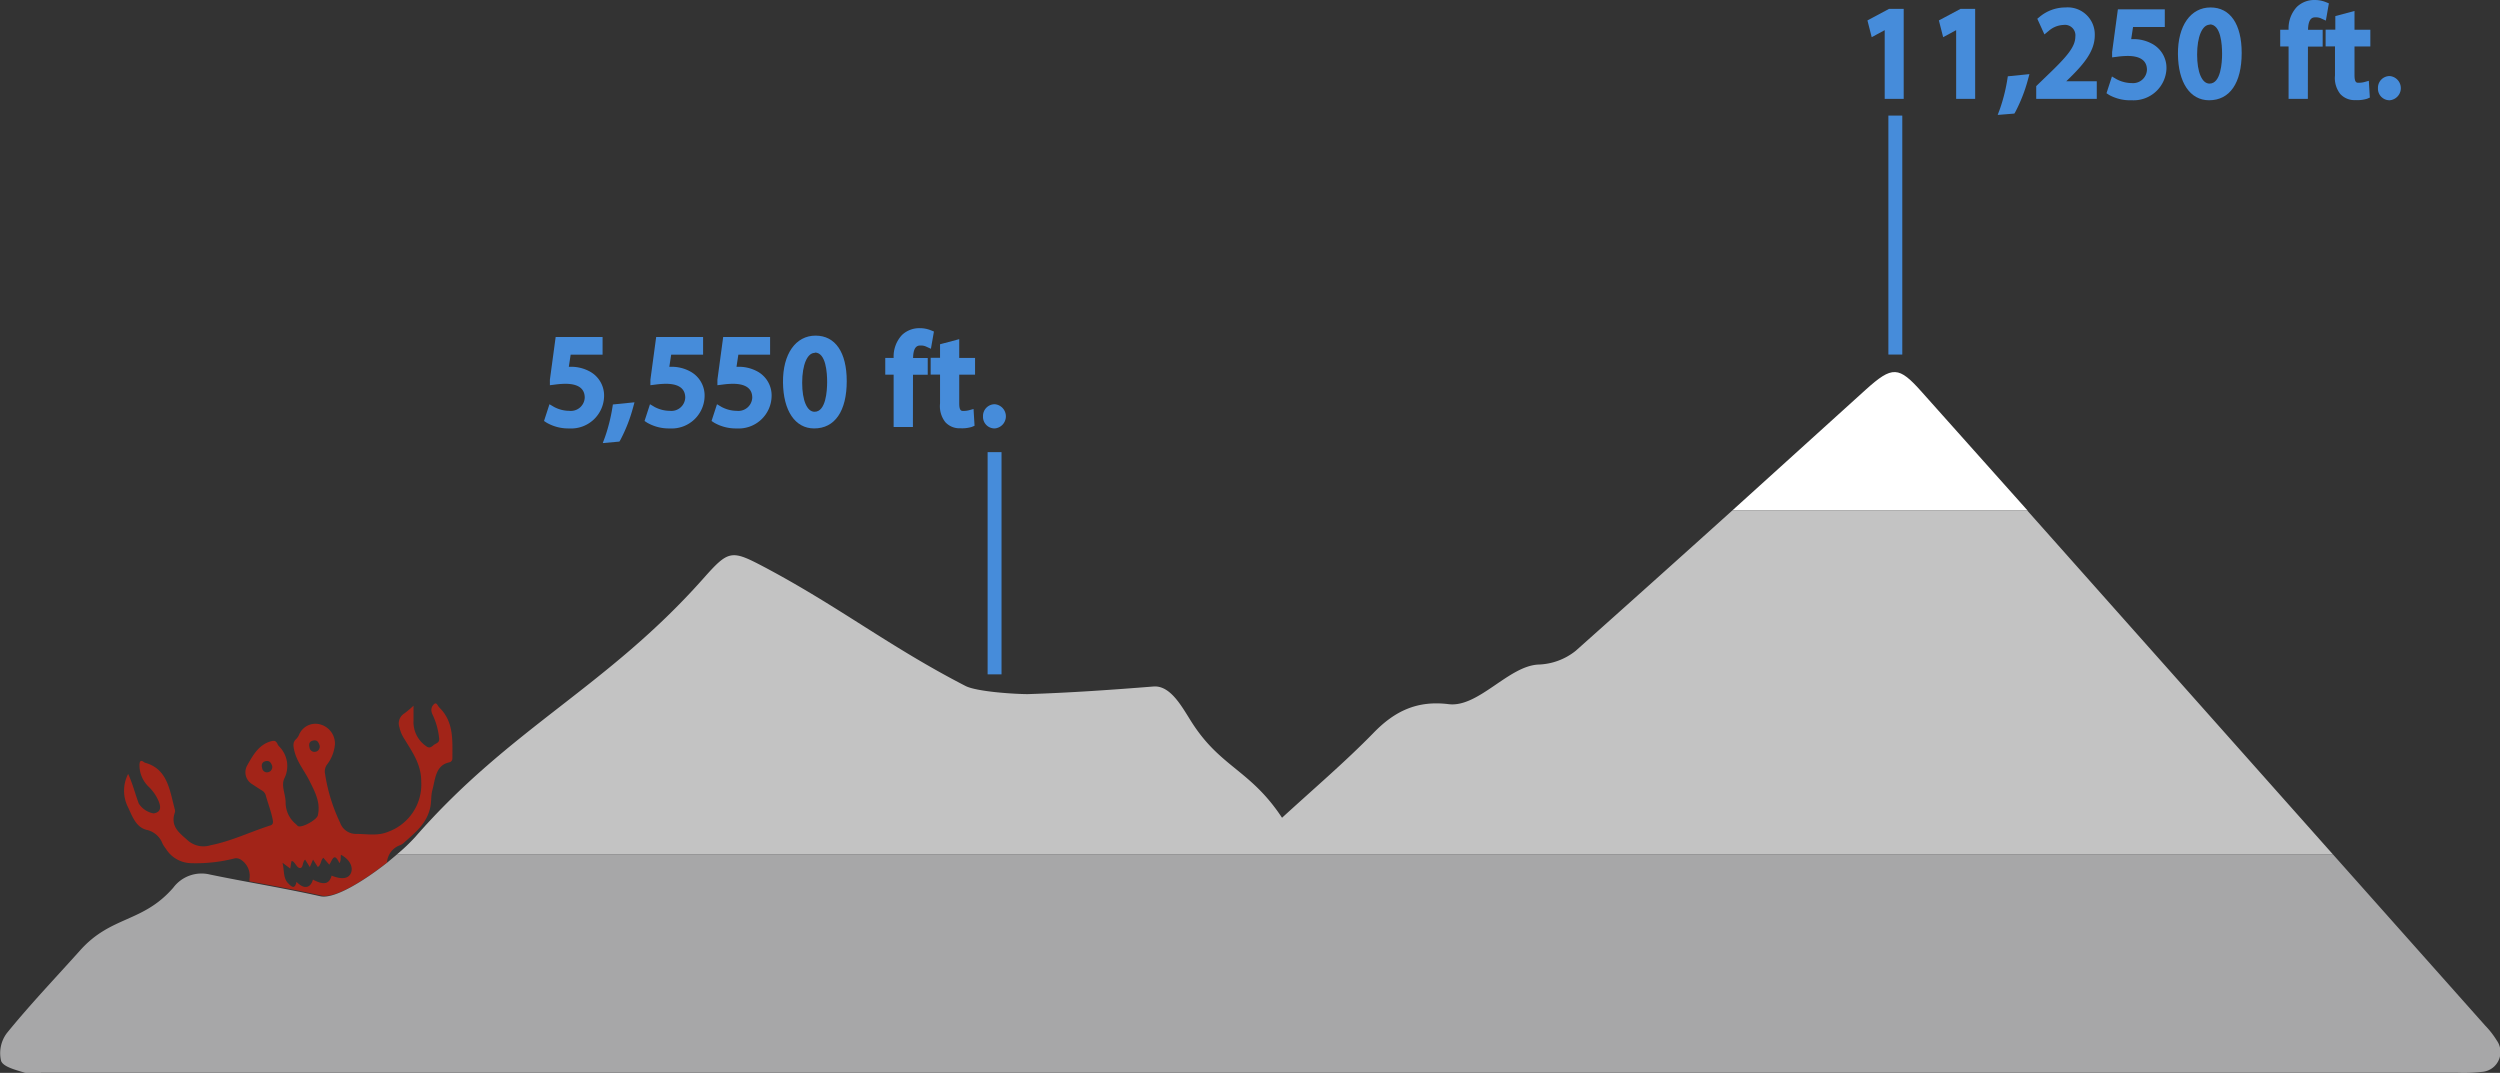 <svg id="Layer_1" data-name="Layer 1" xmlns="http://www.w3.org/2000/svg" viewBox="0 0 298.47 128.09"><rect x="0" y="0" width="298.47" height="128.09" fill="#333333" stroke="none"/><defs><style>.cls-1{fill:#fff;}.cls-2{fill:none;}.cls-3{fill:#a22418;}.cls-4{fill:#a7a7a8;}.cls-5{fill:#c3c3c3;}.cls-6{fill:#468cda;}</style></defs><title>mountains-crab</title><g id="Layer_2" data-name="Layer 2"><path class="cls-1" d="M241.64,56.47c-2.77-3.12-3.52-3.15-6.7-.29L219,70.61h35.26Z" transform="translate(-12.19 -9.66)"/><path class="cls-2" d="M50.32,98.57c-.14-.36-.38-.57-.74-.5s-.55.38-.44.83a.6.6,0,0,0,.73.51C50.25,99.33,50.4,99,50.32,98.57Z" transform="translate(-12.19 -9.66)"/><path class="cls-2" d="M43.91,100.53c-.41.09-.55.41-.42.84a.58.58,0,0,0,.76.47c.36-.1.47-.4.4-.84S44.28,100.44,43.91,100.53Z" transform="translate(-12.19 -9.66)"/><path class="cls-2" d="M51.77,114.12c1.36.54,2.08.41,2.34-.4s-.25-1.55-1.22-2.09c-.08.31,0,.68-.19,1-.66-1.45-.87-.25-1.21.18l-.71-.82c-.33.3-.26.87-.66,1.1l-.57-.89-.38.9-.56-.89c-.34.29-.23,1-.58,1s-.56-.58-.9-.81c0,0-.08,0-.16,0,0,.26-.08.53-.14.88l-.92-.7c.23,1,.05,1.81.67,2.45.36.37.8.87,1-.17.9.94,1.68.76,1.95-.35C50.86,115.3,51.5,115.17,51.77,114.12Z" transform="translate(-12.19 -9.66)"/><path class="cls-3" d="M58.39,112.64A2.35,2.35,0,0,1,60,110.55a1.61,1.61,0,0,0,.48-.34c1.28-1.15,2.66-2.2,3.08-4.17.15-.68.07-1.41.25-2.05.36-1.32.36-2.94,2-3.31a.47.47,0,0,0,.39-.49c0-2.15.19-4.35-1.56-6.06-.18-.18-.31-.66-.6-.43a.94.94,0,0,0-.31,1,1.77,1.77,0,0,0,.15.38,8.49,8.49,0,0,1,.73,2.66c.1.55-.27.63-.53.79s-.54.59-1,.22a3.48,3.48,0,0,1-1.52-3.09c0-.52,0-1.05,0-1.75a12.18,12.18,0,0,1-1.09.92,1.4,1.4,0,0,0-.59,1.67,4.07,4.07,0,0,0,.6,1.4c.94,1.56,2,3,2,5.06a6,6,0,0,1-3.94,6c-1.26.54-2.58.25-3.88.26a2,2,0,0,1-1.87-1.35A20.66,20.66,0,0,1,51,102.06a1.38,1.38,0,0,1,.28-1.18,4.67,4.67,0,0,0,.9-2.37,2.37,2.37,0,0,0-1.62-2.32,2.12,2.12,0,0,0-2.69,1.25,1.64,1.64,0,0,1-.36.49c-.36.35-.31.75-.21,1.24.3,1.42,1.22,2.47,1.83,3.7s1.38,2.59,1,4.15c-.13.53-1.93,1.53-2.38,1.26a2.28,2.28,0,0,1-.22-.22,3.33,3.33,0,0,1-1.24-2.58c0-1-.56-2-.16-2.87a3.3,3.3,0,0,0-.64-3.86,1,1,0,0,1-.17-.27c-.21-.45-.46-.41-.85-.3-1.4.42-2.08,1.64-2.77,2.87a1.66,1.66,0,0,0,.53,2.19l1.17.76a1,1,0,0,1,.51.58c.27,1,.67,2,.85,3,.06.32,0,.53-.27.62-2.39.76-4.66,1.88-7.15,2.37a2.82,2.82,0,0,1-2.69-.54c-1-.9-2.17-1.67-1.58-3.38a.69.69,0,0,0,0-.32c-.62-2.29-.85-4.87-3.57-5.61a.46.46,0,0,1-.13-.08c-.39-.28-.51-.1-.53.33a3.57,3.57,0,0,0,1.08,2.6,5.17,5.17,0,0,1,1.24,1.82c.31.81.12,1.27-.64,1.38a2.67,2.67,0,0,1-1.76-1.17c-.44-1.18-.74-2.41-1.27-3.54a4.34,4.34,0,0,0,0,4c.49,1.06.94,2.35,2.18,2.67a2.62,2.62,0,0,1,1.92,1.64A3.94,3.94,0,0,0,32,111a3.63,3.63,0,0,0,2.92,1.71,18.67,18.67,0,0,0,5.21-.55,1,1,0,0,1,.84.15,2.3,2.3,0,0,1,1,2.31v.26c2.85.53,5.71,1.06,8.54,1.69C52.15,117,55.64,114.8,58.39,112.64Zm-14.14-10.8a.58.58,0,0,1-.76-.47c-.13-.43,0-.75.42-.84s.6.15.74.47S44.61,101.74,44.25,101.84Zm5.62-2.43a.6.6,0,0,1-.73-.51c-.11-.45,0-.74.44-.83s.6.14.74.5S50.25,99.33,49.87,99.41Zm-2.28,15.53c-.21,1-.65.54-1,.17-.62-.64-.44-1.5-.67-2.45l.92.7c.06-.35.1-.62.14-.88.08,0,.13,0,.16,0,.34.23.53.85.9.81s.24-.74.58-1l.56.89.38-.9.57.89c.4-.23.33-.8.66-1.1l.71.82c.34-.43.55-1.63,1.21-.18.24-.35.11-.72.19-1,1,.54,1.45,1.38,1.22,2.09s-1,.94-2.34.4c-.27,1-.91,1.18-2.23.47C49.27,115.7,48.49,115.88,47.59,114.94Z" transform="translate(-12.19 -9.66)"/><path class="cls-4" d="M310.27,133.87a10.42,10.42,0,0,0-1.37-1.76l-18.18-20.44H59.58c-.37.32-.78.65-1.19,1-2.75,2.16-6.24,4.33-7.92,4-2.83-.63-5.69-1.16-8.54-1.69-1.56-.29-3.12-.59-4.67-.91a4.21,4.21,0,0,0-4.39,1.58c-3.66,4.2-7.4,3.32-11.11,7.47-2.94,3.28-6,6.49-8.76,9.89a4,4,0,0,0-.68,3.31c.27.73,1.79,1.08,2.82,1.41a6.59,6.59,0,0,0,2,0l90.63,0,197.73,0a19.84,19.84,0,0,0,3-.1A2.38,2.38,0,0,0,310.27,133.87Z" transform="translate(-12.19 -9.66)"/><path class="cls-5" d="M195.87,89c-3.57.15-7.18,5.16-10.72,4.73-3.78-.47-6.47.83-9,3.45-3.35,3.43-7,6.54-10.9,10.11-3.78-5.73-7.34-6-10.78-11.4-1.13-1.76-2.5-4.43-4.57-4.27-5,.4-10,.75-15,.91-1.49,0-6.17-.28-7.49-1-9-4.64-15-9.41-23.93-14.15-4-2.11-4.28-2.08-7.35,1.38-11.48,12.92-23,17.8-34.37,30.83a22.15,22.15,0,0,1-2.19,2.08H290.72q-18.25-20.53-36.5-41.06H219q-9.32,8.4-18.68,16.74A7.48,7.48,0,0,1,195.87,89Z" transform="translate(-12.19 -9.66)"/><g id="Layer_3" data-name="Layer 3"><path class="cls-6" d="M237.69,12.44h0l-1.69.92-.25-1,2.13-1.14H239V21H237.7V12.44Z" transform="translate(-12.19 -9.66)"/><path class="cls-6" d="M239.47,21.46H237.2v-8.2l-1.55.84-.51-2,2.58-1.38h1.75Zm-1.28-1h.27V11.71H238l-.43.23h.62l0,.5v8Zm-1.9-7.85h0l1-.54Z" transform="translate(-12.19 -9.66)"/><path class="cls-6" d="M246.21,12.44h0l-1.69.92-.25-1,2.13-1.14h1.12V21h-1.27V12.44Z" transform="translate(-12.19 -9.66)"/><path class="cls-6" d="M248,21.46h-2.27v-8.2l-1.55.84-.51-2,2.58-1.38H248Zm-1.28-1H247V11.71h-.5l-.43.23h.62l0,.5v8Zm-1.9-7.85h0l1-.54Z" transform="translate(-12.19 -9.66)"/><path class="cls-6" d="M251.43,22.81a21,21,0,0,0,.9-3.58l1.47-.15a18.07,18.07,0,0,1-1.42,3.65Z" transform="translate(-12.19 -9.66)"/><path class="cls-6" d="M250.69,23.38l.28-.75a20.59,20.59,0,0,0,.87-3.48l.06-.38,2.58-.26-.19.7A18.63,18.63,0,0,1,252.81,23l-.13.22Zm2.07-3.7c-.12.67-.31,1.47-.5,2.17a22,22,0,0,0,.85-2.21Z" transform="translate(-12.19 -9.66)"/><path class="cls-6" d="M255.8,21v-.81l1-1c2.49-2.37,3.61-3.63,3.63-5.1a1.74,1.74,0,0,0-1.94-1.91,3.31,3.31,0,0,0-2.07.83L256,12a4.26,4.26,0,0,1,2.76-1,2.74,2.74,0,0,1,3,2.83c0,1.8-1.3,3.25-3.36,5.23l-.78.72v0H262V21H255.8Z" transform="translate(-12.19 -9.66)"/><path class="cls-6" d="M262.52,21.46h-7.23V19.94l1.19-1.15c2.44-2.33,3.47-3.5,3.48-4.75a1.25,1.25,0,0,0-1.43-1.4,2.84,2.84,0,0,0-1.75.71l-.51.42-.85-1.87.29-.24a4.81,4.81,0,0,1,3.08-1.11,3.23,3.23,0,0,1,3.49,3.33c0,2-1.46,3.61-3.4,5.48h3.64Zm-6.22-1h5.23v-.09h-4.38v-.72l.16-.18.78-.72c2.17-2.09,3.2-3.35,3.2-4.87a2.23,2.23,0,0,0-2.49-2.33,3.8,3.8,0,0,0-2.14.65h0a3.59,3.59,0,0,1,1.87-.56A2.22,2.22,0,0,1,261,14.06c0,1.69-1.22,3-3.79,5.46l-.88.85v.09Z" transform="translate(-12.19 -9.66)"/><path class="cls-6" d="M270.14,12.32h-3.72l-.38,2.5a5.31,5.31,0,0,1,.79-.06,4.22,4.22,0,0,1,2.1.52,2.79,2.79,0,0,1,1.4,2.5,3.38,3.38,0,0,1-3.63,3.33,4.77,4.77,0,0,1-2.43-.6l.33-1a4.34,4.34,0,0,0,2.08.54A2.15,2.15,0,0,0,269,17.94c0-1.26-.85-2.16-2.81-2.16a11.22,11.22,0,0,0-1.35.1l.63-4.68h4.66v1.12Z" transform="translate(-12.19 -9.66)"/><path class="cls-6" d="M266.7,21.63A5.19,5.19,0,0,1,264,21l-.32-.21.65-2,.54.32a3.93,3.93,0,0,0,1.83.47A1.66,1.66,0,0,0,268.51,18c0-1.1-.79-1.66-2.31-1.66a9.7,9.7,0,0,0-1.21.09l-.64.08v-.63l.69-5.11h5.6v2.11h-3.79l-.22,1.45h.21a4.6,4.6,0,0,1,2.36.6,3.26,3.26,0,0,1,1.64,2.93A3.93,3.93,0,0,1,266.7,21.63Zm-1.82-1.35a4.82,4.82,0,0,0,1.82.35,2.89,2.89,0,0,0,3.13-2.83,2.31,2.31,0,0,0-1.14-2.07,3.62,3.62,0,0,0-1.85-.46l-.46,0c1.94.06,3.1,1,3.12,2.65a2.66,2.66,0,0,1-2.81,2.62,5,5,0,0,1-1.79-.34Zm1-8.57-.49,3.61h.07l.06-.56.44-2.93h3.65v-.11Z" transform="translate(-12.19 -9.66)"/><path class="cls-6" d="M279.32,16c0,3.31-1.23,5.15-3.39,5.15-1.9,0-3.19-1.79-3.22-5s1.41-5.07,3.39-5.07S279.32,12.88,279.32,16Zm-5.3.15c0,2.53.78,4,2,4,1.35,0,2-1.57,2-4.06s-.62-4-2-4C274.86,12.07,274,13.48,274,16.13Z" transform="translate(-12.19 -9.66)"/><path class="cls-6" d="M275.93,21.63c-2.27,0-3.69-2.11-3.72-5.51s1.53-5.57,3.89-5.57,3.72,2,3.72,5.43C279.82,19.57,278.4,21.63,275.93,21.63Zm.16-10.08c-1.78,0-2.89,1.75-2.89,4.57s1,4.51,2.72,4.51c2.51,0,2.89-2.91,2.89-4.65C278.82,14.65,278.55,11.55,276.09,11.55ZM276,20.61c-1.55,0-2.48-1.67-2.48-4.47,0-3.37,1.29-4.56,2.5-4.56.93,0,2.48.58,2.48,4.47S276.94,20.61,276,20.61Zm0-8c-.89,0-1.5,1.43-1.5,3.56s.58,3.47,1.48,3.47c1.35,0,1.5-2.49,1.5-3.56S277.35,12.57,276,12.57Z" transform="translate(-12.19 -9.66)"/><path class="cls-6" d="M285.92,21V14.71h-1v-1h1v-.34a3.46,3.46,0,0,1,.84-2.54,2.54,2.54,0,0,1,1.77-.67,2.93,2.93,0,0,1,1.12.21l-.18,1a1.93,1.93,0,0,0-.84-.17c-1.12,0-1.41,1-1.41,2.1v.39H289v1h-1.76V21Z" transform="translate(-12.19 -9.66)"/><path class="cls-6" d="M287.72,21.46h-2.3V15.21h-1v-2h1a3.76,3.76,0,0,1,1-2.74,3,3,0,0,1,2.12-.81,3.53,3.53,0,0,1,1.32.25l.37.15-.36,2.06-.59-.27a1.48,1.48,0,0,0-.63-.12c-.29,0-.88,0-.91,1.49h1.75v2h-1.76Zm-1.3-1h.3V14.21h0v-.89c0-2.26,1.2-2.6,1.91-2.6a3.15,3.15,0,0,1,.44,0v0a2.82,2.82,0,0,0-.56-.06,2.05,2.05,0,0,0-1.42.53,2.92,2.92,0,0,0-.69,2.18v.84h0v6.26Z" transform="translate(-12.19 -9.66)"/><path class="cls-6" d="M292.74,11.62V13.7h1.89v1h-1.89v3.92c0,.9.25,1.41,1,1.41a2.77,2.77,0,0,0,.77-.09l.06,1a3.37,3.37,0,0,1-1.17.18,1.84,1.84,0,0,1-1.43-.55,2.67,2.67,0,0,1-.51-1.89v-4h-1.12v-1h1.12V12Z" transform="translate(-12.19 -9.66)"/><path class="cls-6" d="M293.39,21.61a2.28,2.28,0,0,1-1.8-.73,3.07,3.07,0,0,1-.63-2.22V15.2h-1.12v-2H291V11.58l2.29-.61v2.24h1.89v2h-1.89v3.42c0,.91.26.91.49.91a2.59,2.59,0,0,0,.63-.07l.59-.16.12,2-.33.14A4,4,0,0,1,293.39,21.61Zm-2.56-7.4H292v4.46a2.27,2.27,0,0,0,.37,1.54,1.4,1.4,0,0,0,1.07.4,4.29,4.29,0,0,0,.65-.05v0c-.68.05-1.79-.07-1.79-1.9V14.2h0V12.27l-.29.08v1.86Z" transform="translate(-12.19 -9.66)"/><path class="cls-6" d="M296.58,20.18a.89.89,0,0,1,.9-.95.95.95,0,1,1-.9.95Z" transform="translate(-12.19 -9.66)"/><path class="cls-6" d="M297.47,21.63a1.38,1.38,0,0,1-1.38-1.44,1.4,1.4,0,0,1,1.4-1.45,1.45,1.45,0,0,1,0,2.89Zm0-1.89c-.25,0-.4.17-.4.45s.1.44.38.44a.39.39,0,0,0,.4-.44A.38.38,0,0,0,297.48,19.74Z" transform="translate(-12.19 -9.66)"/><rect class="cls-6" x="225.45" y="13.8" width="1.66" height="28.53"/></g><g id="Layer_3-2" data-name="Layer 3"><path class="cls-6" d="M84.89,62a21,21,0,0,0,.9-3.58l1.47-.15a18.07,18.07,0,0,1-1.42,3.65Z" transform="translate(-12.19 -9.66)"/><path class="cls-6" d="M84.15,62.56l.28-.75a20.59,20.59,0,0,0,.87-3.48l.06-.38,2.58-.26-.19.7a18.63,18.63,0,0,1-1.48,3.77l-.13.22Zm2.07-3.7c-.12.67-.31,1.47-.5,2.17a22,22,0,0,0,.85-2.21Z" transform="translate(-12.19 -9.66)"/><path class="cls-6" d="M103.6,51.5H99.88L99.5,54a5.31,5.31,0,0,1,.79-.06,4.22,4.22,0,0,1,2.1.52,2.79,2.79,0,0,1,1.4,2.5,3.38,3.38,0,0,1-3.63,3.33,4.77,4.77,0,0,1-2.43-.6l.33-1a4.34,4.34,0,0,0,2.08.54,2.15,2.15,0,0,0,2.31-2.11c0-1.26-.85-2.16-2.81-2.16a11.22,11.22,0,0,0-1.35.1l.63-4.68h4.66V51.5Z" transform="translate(-12.19 -9.66)"/><path class="cls-6" d="M100.16,60.81a5.19,5.19,0,0,1-2.7-.68l-.32-.21.65-2,.54.32a3.93,3.93,0,0,0,1.83.47A1.66,1.66,0,0,0,102,57.14c0-1.1-.79-1.66-2.31-1.66a9.7,9.7,0,0,0-1.21.09l-.64.08V55l.69-5.11h5.6V52h-3.79l-.22,1.45h.21a4.6,4.6,0,0,1,2.36.6A3.26,3.26,0,0,1,104.31,57,3.93,3.93,0,0,1,100.16,60.81Zm-1.82-1.35a4.82,4.82,0,0,0,1.82.35A2.89,2.89,0,0,0,103.29,57a2.31,2.31,0,0,0-1.14-2.07,3.62,3.62,0,0,0-1.85-.46l-.46,0c1.94.06,3.1,1,3.12,2.65a2.66,2.66,0,0,1-2.81,2.62,5,5,0,0,1-1.79-.34Zm1-8.57-.49,3.61H99l.06-.56L99.45,51h3.65v-.11Z" transform="translate(-12.19 -9.66)"/><path class="cls-6" d="M112.78,55.16c0,3.31-1.23,5.15-3.39,5.15-1.9,0-3.19-1.79-3.22-5s1.41-5.07,3.39-5.07S112.78,52.06,112.78,55.16Zm-5.3.15c0,2.53.78,4,2,4,1.35,0,2-1.57,2-4.06s-.62-4-2-4C108.32,51.25,107.48,52.66,107.48,55.31Z" transform="translate(-12.19 -9.66)"/><path class="cls-6" d="M109.39,60.81c-2.27,0-3.69-2.11-3.72-5.51s1.53-5.57,3.89-5.57,3.72,2,3.72,5.43C113.28,58.75,111.86,60.81,109.39,60.81Zm.16-10.08c-1.78,0-2.89,1.75-2.89,4.57s1,4.51,2.72,4.51c2.51,0,2.89-2.91,2.89-4.65C112.28,53.83,112,50.73,109.55,50.73Zm-.09,9.06c-1.55,0-2.48-1.67-2.48-4.47,0-3.37,1.29-4.56,2.5-4.56.93,0,2.48.58,2.48,4.47S110.4,59.79,109.46,59.79Zm0-8c-.89,0-1.5,1.43-1.5,3.56s.58,3.47,1.48,3.47c1.35,0,1.5-2.49,1.5-3.56S110.81,51.75,109.48,51.75Z" transform="translate(-12.19 -9.66)"/><path class="cls-6" d="M119.38,60.14V53.89h-1v-1h1v-.34a3.46,3.46,0,0,1,.84-2.54,2.54,2.54,0,0,1,1.77-.67,2.93,2.93,0,0,1,1.12.21l-.18,1a1.93,1.93,0,0,0-.84-.17c-1.12,0-1.41,1-1.41,2.1v.39h1.76v1h-1.76v6.25Z" transform="translate(-12.19 -9.66)"/><path class="cls-6" d="M121.18,60.64h-2.3V54.39h-1v-2h1a3.76,3.76,0,0,1,1-2.74,3,3,0,0,1,2.12-.81,3.53,3.53,0,0,1,1.32.25l.37.15-.36,2.06-.59-.27a1.48,1.48,0,0,0-.63-.12c-.29,0-.88,0-.91,1.49h1.75v2h-1.76Zm-1.3-1h.3V53.39h0V52.5c0-2.26,1.2-2.6,1.91-2.6a3.15,3.15,0,0,1,.44,0v0a2.82,2.82,0,0,0-.56-.06,2.05,2.05,0,0,0-1.42.53,2.92,2.92,0,0,0-.69,2.18v.84h0v6.26Z" transform="translate(-12.19 -9.66)"/><path class="cls-6" d="M126.2,50.8v2.08h1.89v1H126.2V57.8c0,.9.25,1.41,1,1.41a2.77,2.77,0,0,0,.77-.09l.06,1a3.37,3.37,0,0,1-1.17.18,1.84,1.84,0,0,1-1.43-.55,2.67,2.67,0,0,1-.51-1.89v-4h-1.12v-1h1.12V51.15Z" transform="translate(-12.19 -9.66)"/><path class="cls-6" d="M126.85,60.79a2.28,2.28,0,0,1-1.8-.73,3.07,3.07,0,0,1-.63-2.22V54.38H123.3v-2h1.12V50.76l2.29-.61v2.24h1.89v2h-1.89v3.42c0,.91.26.91.49.91a2.59,2.59,0,0,0,.63-.07l.59-.16.12,2-.33.14A4,4,0,0,1,126.85,60.79Zm-2.56-7.4h1.12v4.46a2.27,2.27,0,0,0,.37,1.54,1.4,1.4,0,0,0,1.07.4,4.29,4.29,0,0,0,.65,0v0c-.68,0-1.79-.07-1.79-1.9V53.38h0V51.45l-.29.08v1.86Z" transform="translate(-12.19 -9.66)"/><path class="cls-6" d="M130,59.36a.89.89,0,0,1,.9-1,.95.95,0,1,1-.9,1Z" transform="translate(-12.19 -9.66)"/><path class="cls-6" d="M130.93,60.81a1.38,1.38,0,0,1-1.38-1.44,1.4,1.4,0,0,1,1.4-1.45,1.45,1.45,0,0,1,0,2.89Zm0-1.89c-.25,0-.4.17-.4.45s.1.44.38.44a.39.39,0,0,0,.4-.44A.38.38,0,0,0,130.94,58.92Z" transform="translate(-12.19 -9.66)"/><rect class="cls-6" x="117.91" y="53.98" width="1.66" height="26.53"/><path class="cls-6" d="M83.6,51.5H79.88L79.5,54a5.31,5.31,0,0,1,.79-.06,4.22,4.22,0,0,1,2.1.52,2.79,2.79,0,0,1,1.4,2.5,3.38,3.38,0,0,1-3.63,3.33,4.77,4.77,0,0,1-2.43-.6l.33-1a4.34,4.34,0,0,0,2.08.54,2.15,2.15,0,0,0,2.31-2.11c0-1.26-.85-2.16-2.81-2.16a11.22,11.22,0,0,0-1.35.1l.63-4.68h4.66V51.5Z" transform="translate(-12.19 -9.66)"/><path class="cls-6" d="M80.16,60.81a5.19,5.19,0,0,1-2.7-.68l-.32-.21.65-2,.54.32a3.93,3.93,0,0,0,1.83.47A1.66,1.66,0,0,0,82,57.14c0-1.1-.79-1.66-2.31-1.66a9.7,9.7,0,0,0-1.21.09l-.64.08V55l.69-5.11h5.6V52H80.32l-.22,1.45h.21a4.6,4.6,0,0,1,2.36.6A3.26,3.26,0,0,1,84.31,57,3.93,3.93,0,0,1,80.16,60.81Zm-1.82-1.35a4.82,4.82,0,0,0,1.82.35A2.89,2.89,0,0,0,83.29,57a2.31,2.31,0,0,0-1.14-2.07,3.62,3.62,0,0,0-1.85-.46l-.46,0c1.94.06,3.1,1,3.12,2.65a2.66,2.66,0,0,1-2.81,2.62,5,5,0,0,1-1.79-.34Zm1-8.57-.49,3.61H79l.06-.56L79.45,51H83.1v-.11Z" transform="translate(-12.19 -9.66)"/><path class="cls-6" d="M95.6,51.5H91.88L91.5,54a5.31,5.31,0,0,1,.79-.06,4.22,4.22,0,0,1,2.1.52,2.79,2.79,0,0,1,1.4,2.5,3.38,3.38,0,0,1-3.63,3.33,4.77,4.77,0,0,1-2.43-.6l.33-1a4.34,4.34,0,0,0,2.08.54,2.15,2.15,0,0,0,2.31-2.11c0-1.26-.85-2.16-2.81-2.16a11.22,11.22,0,0,0-1.35.1l.63-4.68h4.66V51.5Z" transform="translate(-12.19 -9.66)"/><path class="cls-6" d="M92.16,60.81a5.19,5.19,0,0,1-2.7-.68l-.32-.21.65-2,.54.32a3.93,3.93,0,0,0,1.83.47A1.66,1.66,0,0,0,94,57.14c0-1.1-.79-1.66-2.31-1.66a9.7,9.7,0,0,0-1.21.09l-.64.08V55l.69-5.11h5.6V52H92.32l-.22,1.45h.21a4.6,4.6,0,0,1,2.36.6A3.26,3.26,0,0,1,96.31,57,3.93,3.93,0,0,1,92.16,60.81Zm-1.82-1.35a4.82,4.82,0,0,0,1.82.35A2.89,2.89,0,0,0,95.29,57a2.31,2.31,0,0,0-1.14-2.07,3.62,3.62,0,0,0-1.85-.46l-.46,0c1.94.06,3.1,1,3.12,2.65a2.66,2.66,0,0,1-2.81,2.62,5,5,0,0,1-1.79-.34Zm1-8.57-.49,3.61H91l.06-.56L91.45,51H95.1v-.11Z" transform="translate(-12.19 -9.66)"/></g></g></svg>